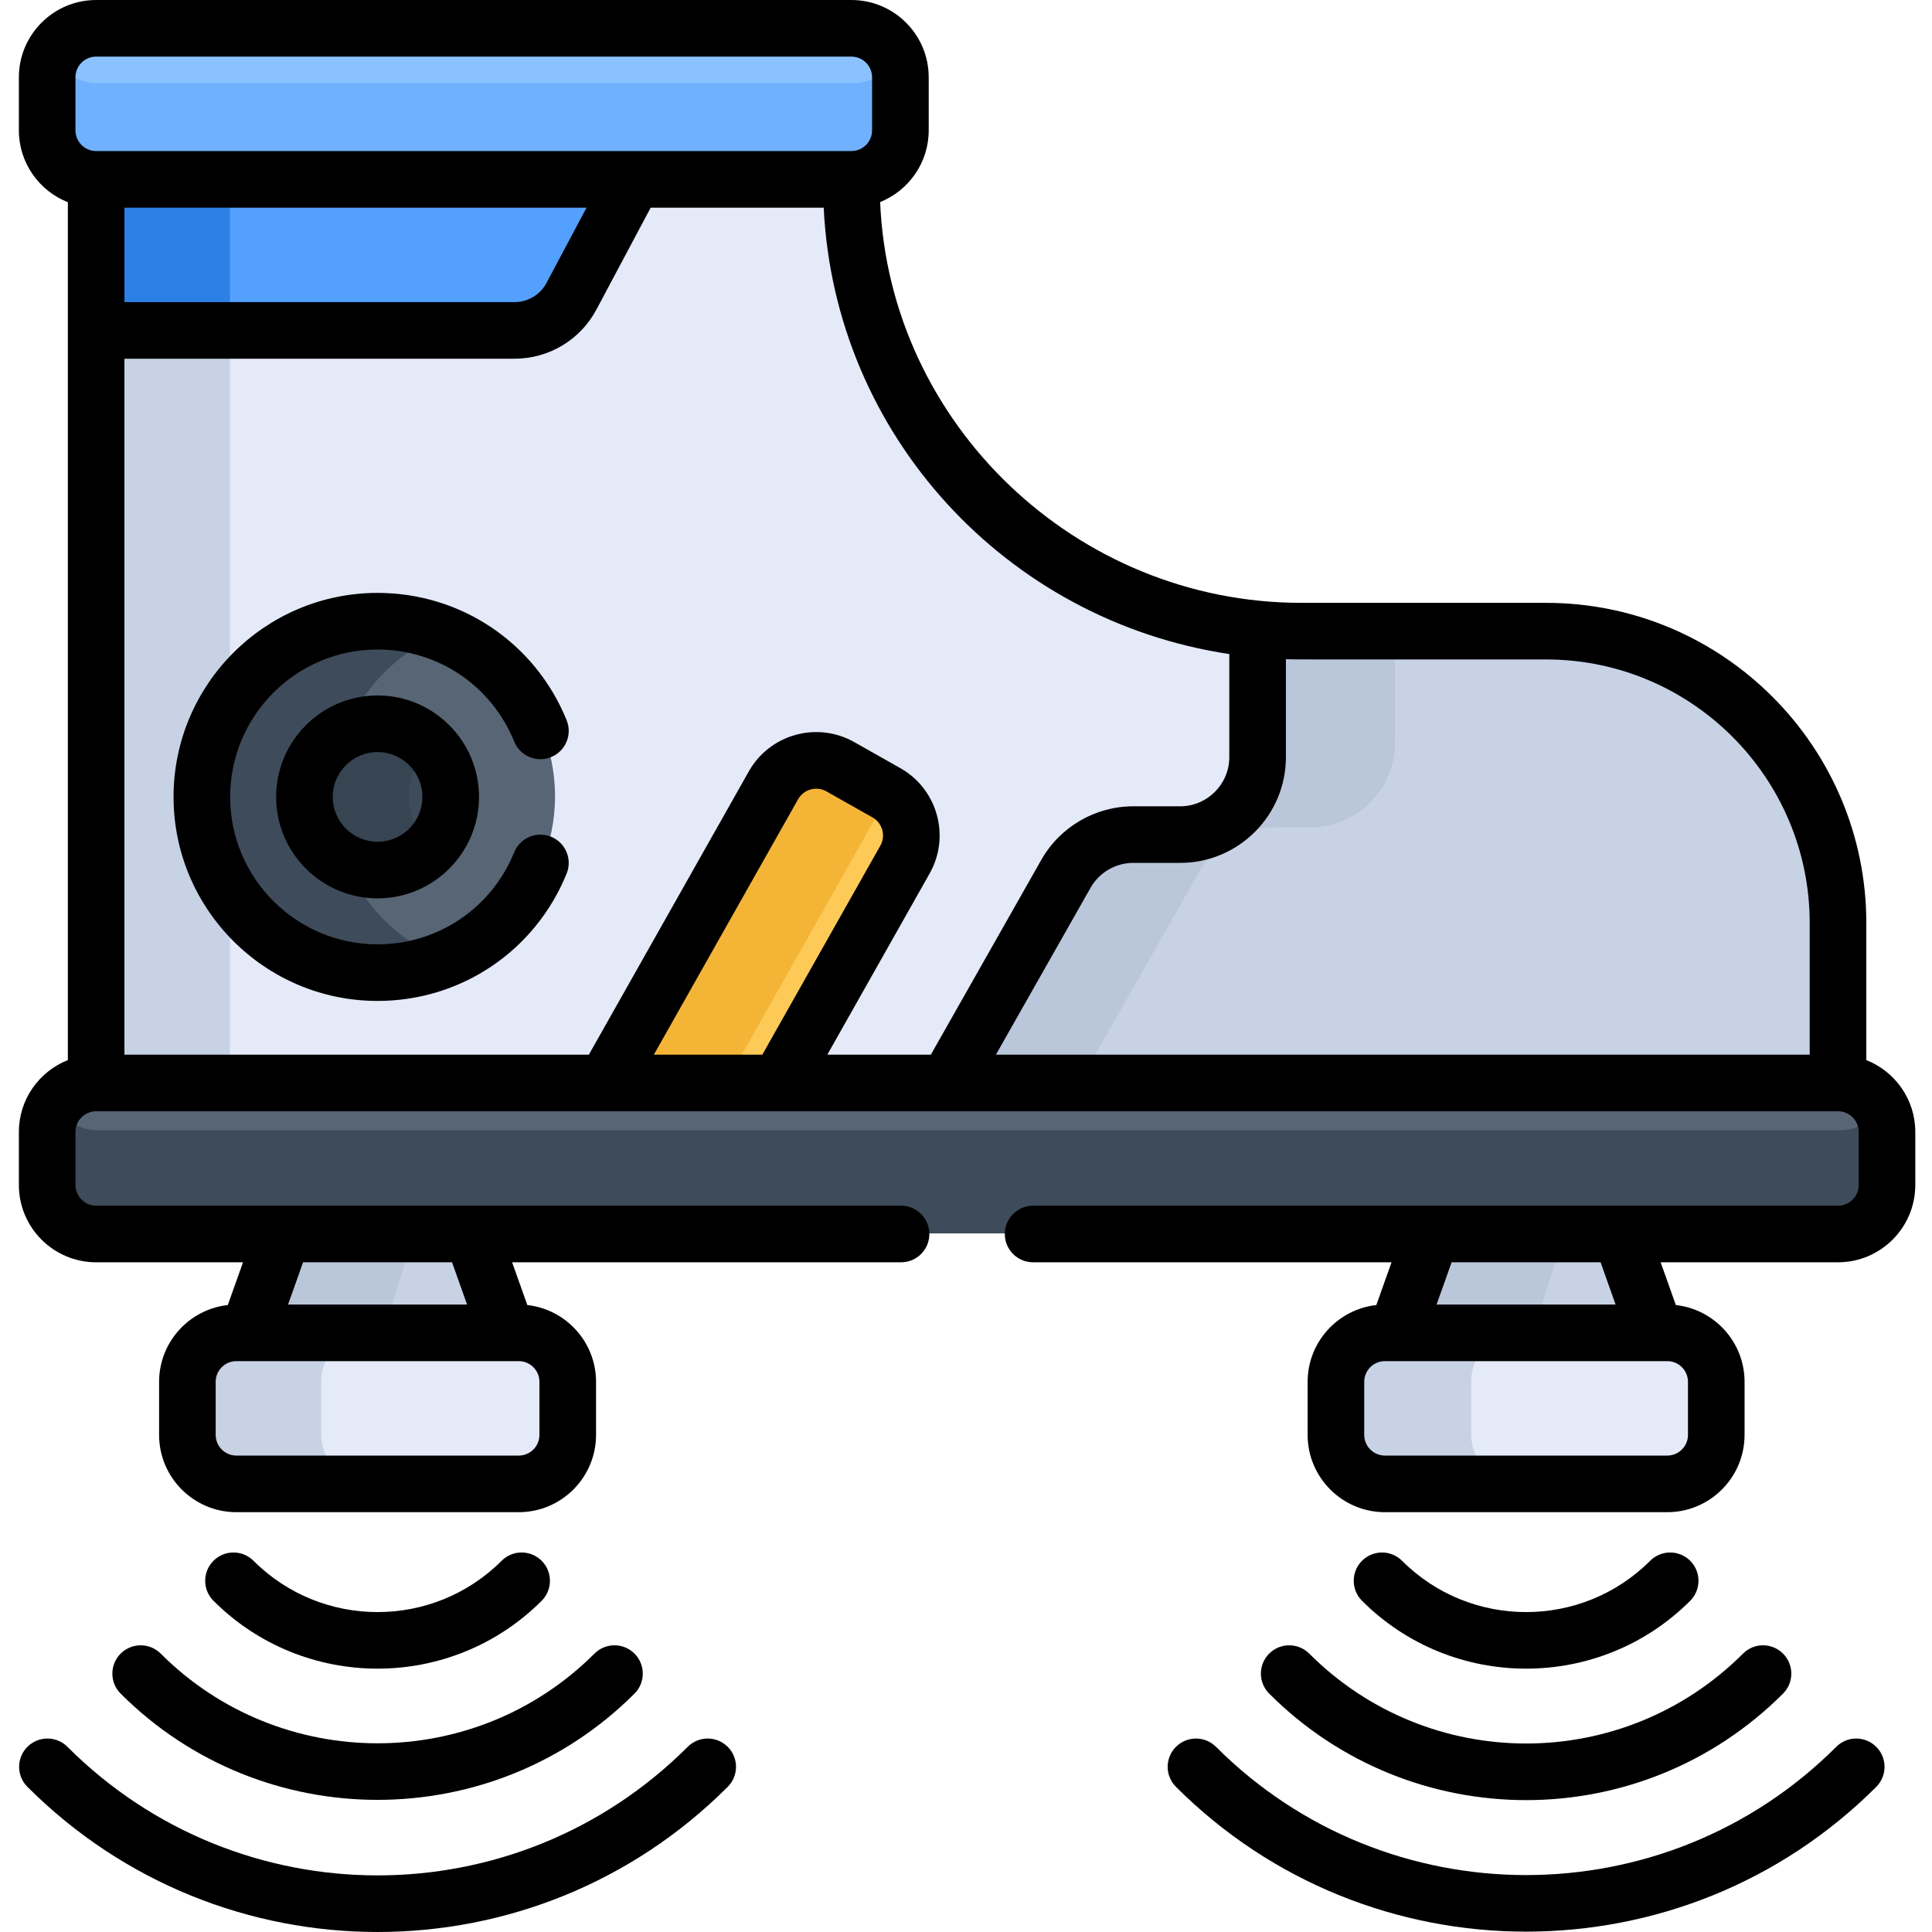 <svg height="511pt" viewBox="-4 0 511 511.999" width="511pt" xmlns="http://www.w3.org/2000/svg"><path d="m375.754 324.773-9.324 29.5h68.703l-9.324-29.5zm0 0" fill="#c7d2e5"/><path d="m375.754 324.773-9.324 29.5h35l9.324-29.5zm0 0" fill="#bac7db"/><path d="m451.18 380.098v-14.066c0-7.141-5.84-12.984-12.98-12.984h-74.832c-7.141 0-12.984 5.844-12.984 12.984v14.066c0 7.141 5.844 12.98 12.984 12.98h74.832c7.141 0 12.98-5.84 12.98-12.98zm0 0" fill="#e4eaf8"/><path d="m385.383 380.098v-14.066c0-7.141 5.844-12.984 12.984-12.984h-35c-7.141 0-12.984 5.844-12.984 12.984v14.066c0 7.141 5.844 12.98 12.984 12.98h35c-7.141 0-12.984-5.84-12.984-12.98zm0 0" fill="#c7d2e5"/><path d="m70.988 324.773-9.32 29.5h68.699l-9.32-29.5zm0 0" fill="#c7d2e5"/><path d="m70.988 324.773-9.32 29.5h35l9.32-29.5zm0 0" fill="#bac7db"/><path d="m146.414 380.098v-14.066c0-7.141-5.84-12.984-12.98-12.984h-74.832c-7.141 0-12.98 5.844-12.98 12.984v14.066c0 7.141 5.84 12.98 12.98 12.98h74.832c7.141 0 12.98-5.84 12.98-12.98zm0 0" fill="#e4eaf8"/><path d="m80.621 380.098v-14.066c0-7.141 5.84-12.984 12.98-12.984h-35c-7.141 0-12.98 5.844-12.98 12.984v14.066c0 7.141 5.84 12.98 12.98 12.98h35c-7.141 0-12.98-5.84-12.98-12.98zm0 0" fill="#c7d2e5"/><path d="m405.695 167.094h-64.828c-4.605 0-9.152-.27-13.625-.777v30.43c0 12.441-10.086 22.523-22.523 22.523h-9.637c-8.109 0-15.594 4.359-19.594 11.41l-31.84 56.145h239.402v-42.375c0-42.723-34.633-77.355-77.355-77.355zm0 0" fill="#c7d2e5"/><path d="m333.055 219.27h9.641c12.438 0 22.52-10.082 22.52-22.52v-29.652h-24.348c-4.605 0-9.148-.27-13.625-.781v30.434c0 12.438-10.082 22.52-22.523 22.52h-9.637c-8.109 0-15.59 4.359-19.59 11.414l-31.84 56.145h37.973l31.84-56.145c4-7.055 11.48-11.414 19.59-11.414zm0 0" fill="#bac7db"/><path d="m296.297 221.012h12.426c11.332 0 20.52-9.188 20.52-20.52v-33.957c-59.477-5.75-106.715-55.129-107.629-116.027-.012-1.039-.02-2.086-.02-3.141h-200.152v239.461h225.578l31.426-55.418c3.645-6.43 10.461-10.398 17.852-10.398zm0 0" fill="#e4eaf8"/><path d="m21.441 47.363h35v239.461h-35zm0 0" fill="#c7d2e5"/><path d="m230.879 209.934-12.246-6.918c-6.219-3.508-14.18-1.293-17.691 4.922l-44.543 78.891h45.969l33.434-59.207c3.512-6.219 1.297-14.176-4.922-17.688zm0 0" fill="#feca57"/><path d="m230.879 209.934-12.246-6.918c-6.219-3.508-14.18-1.293-17.691 4.922l-44.543 78.891h31.551l43.289-76.664c-.121-.078-.234-.16-.359-.23zm0 0" fill="#f4b537"/><path d="m163.902 47.363h-142.461v40.031h110.883c6.316 0 12.113-3.48 15.082-9.055zm0 0" fill="#54a0ff"/><path d="m21.441 47.363h35v40.031h-35zm0 0" fill="#2c80e5"/><path d="m142.586 211.027c0 25.715-20.852 46.566-46.566 46.566-25.719 0-46.57-20.852-46.57-46.566 0-25.719 20.852-46.57 46.57-46.57 25.715 0 46.566 20.852 46.566 46.57zm0 0" fill="#576574"/><path d="m83.801 211.027c0-19.652 12.18-36.445 29.395-43.285-5.316-2.109-11.109-3.285-17.176-3.285-25.719 0-46.566 20.852-46.566 46.57 0 25.715 20.848 46.566 46.566 46.566 6.066 0 11.859-1.176 17.176-3.285-17.215-6.84-29.395-23.633-29.395-43.281zm0 0" fill="#3e4b5a"/><path d="m221.594 7.336h-200.152c-7.141 0-12.984 5.84-12.984 12.98v16.066c0 7.141 5.844 12.984 12.984 12.984h200.152c7.141 0 12.98-5.844 12.98-12.984v-16.066c0-7.141-5.84-12.98-12.98-12.98zm0 0" fill="#8ac2ff"/><path d="m221.594 22.051h-200.152c-5.125 0-9.57-3.02-11.676-7.359-.828 1.707-1.309 3.613-1.309 5.625v16.066c0 7.141 5.844 12.984 12.984 12.984h200.152c7.141 0 12.98-5.844 12.98-12.984v-16.066c0-2.012-.477-3.918-1.305-5.625-2.109 4.34-6.551 7.359-11.676 7.359zm0 0" fill="#6fb1ff"/><path d="m483.051 284.824h-461.609c-7.141 0-12.984 5.844-12.984 12.984v16.066c0 7.141 5.844 12.98 12.984 12.98h461.609c7.141 0 12.984-5.84 12.984-12.98v-16.066c0-7.141-5.844-12.984-12.984-12.984zm0 0" fill="#576574"/><path d="m483.051 299.543h-461.609c-5.125 0-9.57-3.02-11.676-7.359-.828 1.707-1.309 3.609-1.309 5.625v16.066c0 7.141 5.844 12.98 12.984 12.98h461.609c7.141 0 12.984-5.84 12.984-12.98v-16.066c0-2.016-.48-3.918-1.309-5.625-2.105 4.34-6.551 7.359-11.676 7.359zm0 0" fill="#3e4b5a"/><path d="m115.402 211.027c0 10.703-8.68 19.383-19.383 19.383-10.707 0-19.387-8.68-19.387-19.383 0-10.707 8.68-19.387 19.387-19.387 10.703 0 19.383 8.68 19.383 19.387zm0 0" fill="#3e4b5a"/><path d="m103.816 211.027c0-5.41 2.219-10.297 5.793-13.812-3.5-3.445-8.293-5.574-13.59-5.574-10.707 0-19.387 8.68-19.387 19.387 0 10.703 8.68 19.383 19.387 19.383 5.297 0 10.09-2.129 13.59-5.574-3.574-3.516-5.793-8.402-5.793-13.809zm0 0" fill="#374451"/><path d="m68.676 211.191c0 14.824 12.059 26.883 26.883 26.883 14.824 0 26.887-12.059 26.887-26.883 0-14.824-12.062-26.887-26.887-26.887-14.824 0-26.883 12.062-26.883 26.887zm38.766 0c0 6.555-5.328 11.883-11.883 11.883-6.555 0-11.883-5.328-11.883-11.883 0-6.555 5.328-11.887 11.883-11.887 6.555 0 11.883 5.332 11.883 11.887zm0 0"/><path d="m443.418 424.227c2.93-2.93 2.93-7.68 0-10.605-2.93-2.93-7.676-2.93-10.605 0-18.129 18.129-47.629 18.129-65.758 0-2.93-2.93-7.676-2.93-10.605 0-2.93 2.93-2.93 7.676 0 10.605 23.973 23.973 62.988 23.98 86.969 0zm0 0"/><path d="m331.848 438.219c-2.93 2.93-2.93 7.68 0 10.605 37.633 37.633 98.535 37.637 136.172 0 2.93-2.93 2.93-7.676 0-10.605-2.93-2.93-7.68-2.93-10.605 0-31.77 31.77-83.188 31.773-114.957 0-2.934-2.926-7.68-2.926-10.609 0zm0 0"/><path d="m307.141 462.926c-2.93 2.93-2.93 7.68 0 10.605 51.164 51.164 134.418 51.168 185.586 0 2.93-2.93 2.93-7.676 0-10.605-2.93-2.93-7.676-2.93-10.605 0-45.316 45.316-119.059 45.316-164.371 0-2.934-2.926-7.68-2.926-10.609 0zm0 0"/><path d="m139.043 424.227c2.93-2.93 2.93-7.68 0-10.605-2.93-2.93-7.676-2.93-10.605 0-18.129 18.129-47.625 18.129-65.758 0-2.93-2.93-7.676-2.93-10.605 0-2.93 2.93-2.93 7.676 0 10.605 23.977 23.977 62.992 23.977 86.969 0zm0 0"/><path d="m27.473 438.219c-2.93 2.93-2.93 7.68 0 10.605 37.543 37.543 98.629 37.543 136.172 0 2.93-2.93 2.93-7.676 0-10.605-2.93-2.93-7.676-2.93-10.605 0-31.695 31.695-83.266 31.695-114.957 0-2.93-2.926-7.68-2.926-10.609 0zm0 0"/><path d="m2.766 462.926c-2.93 2.93-2.93 7.68 0 10.605 51.289 51.289 134.293 51.289 185.586 0 2.93-2.93 2.93-7.676 0-10.605-2.93-2.93-7.676-2.93-10.605 0-45.426 45.426-118.945 45.43-164.371 0-2.93-2.926-7.68-2.93-10.609 0zm0 0"/><path d="m503.074 314.039v-14.066c0-8.645-5.391-16.039-12.98-19.039v-36.316c0-46.789-38.066-84.855-84.855-84.855h-64.832c-59.785 0-109.215-47.496-111.66-106.211 7.531-3.031 12.871-10.398 12.871-19.004v-14.062c0-11.297-9.188-20.484-20.484-20.484h-200.152c-11.293 0-20.48 9.188-20.48 20.484v14.062c0 8.645 5.391 16.039 12.98 19.043v227.344c-7.59 3-12.98 10.395-12.98 19.039v14.066c0 11.293 9.188 20.48 20.48 20.48h38.918l-4.031 11.328c-10.227 1.137-18.207 9.824-18.207 20.348v14.066c0 11.293 9.188 20.48 20.484 20.48h74.828c11.297 0 20.484-9.188 20.484-20.48v-14.066c0-10.523-7.98-19.211-18.211-20.348l-4.031-11.328h103.074c4.141 0 7.5-3.355 7.5-7.5 0-4.141-3.359-7.5-7.5-7.5-3.797 0-212.164 0-213.309 0-3.023 0-5.48-2.457-5.48-5.48v-14.066c0-3.02 2.457-5.48 5.48-5.48h461.609c3.023 0 5.484 2.461 5.484 5.48v14.066c0 3.023-2.461 5.48-5.484 5.48-9.5 0-204.418 0-213.305 0-4.141 0-7.5 3.359-7.5 7.5 0 4.145 3.359 7.5 7.5 7.5h94.988l-4.031 11.328c-10.227 1.137-18.207 9.824-18.207 20.348v14.066c0 11.293 9.188 20.48 20.48 20.48h74.832c11.293 0 20.48-9.188 20.48-20.48v-14.066c0-10.523-7.98-19.211-18.207-20.348l-4.031-11.328h47c11.297 0 20.484-9.188 20.484-20.48zm-427.254 20.48h39.477l3.98 11.195h-47.438zm57.152 26.195c3.023 0 5.484 2.457 5.484 5.48v14.066c0 3.023-2.461 5.48-5.484 5.48h-74.828c-3.023 0-5.484-2.457-5.484-5.48v-14.066c0-3.023 2.461-5.48 5.484-5.48zm-117.473-326.168v-14.062c0-3.023 2.457-5.484 5.48-5.484h200.152c3.023 0 5.48 2.461 5.48 5.484v14.062c0 3.023-2.457 5.484-5.48 5.484-5.492 0-189.984 0-200.152 0-3.023 0-5.48-2.461-5.48-5.484zm135.449 20.484-10.621 19.949c-1.668 3.133-4.91 5.078-8.461 5.078h-103.387v-25.027zm46.582 224.461h-28.746l38.23-67.699c1.473-2.609 4.844-3.559 7.469-2.082l12.25 6.918c2.613 1.477 3.551 4.855 2.074 7.469zm44.656 0h-27.43l27.113-48.02c5.555-9.832 2.07-22.355-7.766-27.906l-12.246-6.918c-9.836-5.551-22.352-2.066-27.906 7.77l-42.391 75.074h-123.082v-184.43h103.387c9.105 0 17.422-4.996 21.699-13.031l14.379-27h45.848c2.914 60.285 48.359 109.418 107.488 118.301v27.324c0 7.176-5.84 13.02-13.02 13.02h-12.426c-10.066 0-19.406 5.438-24.375 14.195zm232.906 0h-215.66l25.078-44.219c2.309-4.07 6.645-6.598 11.324-6.598h12.426c15.449 0 28.02-12.57 28.02-28.02v-25.969c3.238.102-1.941.074 68.953.074 38.52 0 69.855 31.336 69.855 69.855v34.875zm-94.898 55.027h39.477l3.98 11.195h-47.438zm57.152 26.195c3.023 0 5.484 2.457 5.484 5.48v14.066c0 3.023-2.461 5.48-5.484 5.48h-74.832c-3.02 0-5.48-2.457-5.48-5.48v-14.066c0-3.023 2.461-5.48 5.48-5.48zm0 0"/><path d="m131.766 196.512c1.559 3.836 5.93 5.688 9.77 4.129s5.688-5.934 4.129-9.773c-8.324-20.5-27.988-33.742-50.105-33.742-29.812 0-54.066 24.254-54.066 54.062 0 29.812 24.254 54.07 54.066 54.07 22.113 0 41.781-13.246 50.105-33.746 1.559-3.84-.289-8.215-4.129-9.773-3.84-1.559-8.211.293-9.77 4.129-6.016 14.816-20.227 24.391-36.207 24.391-21.539 0-39.066-17.527-39.066-39.07 0-21.539 17.527-39.062 39.066-39.062 15.98 0 30.191 9.57 36.207 24.387zm0 0"/></svg>